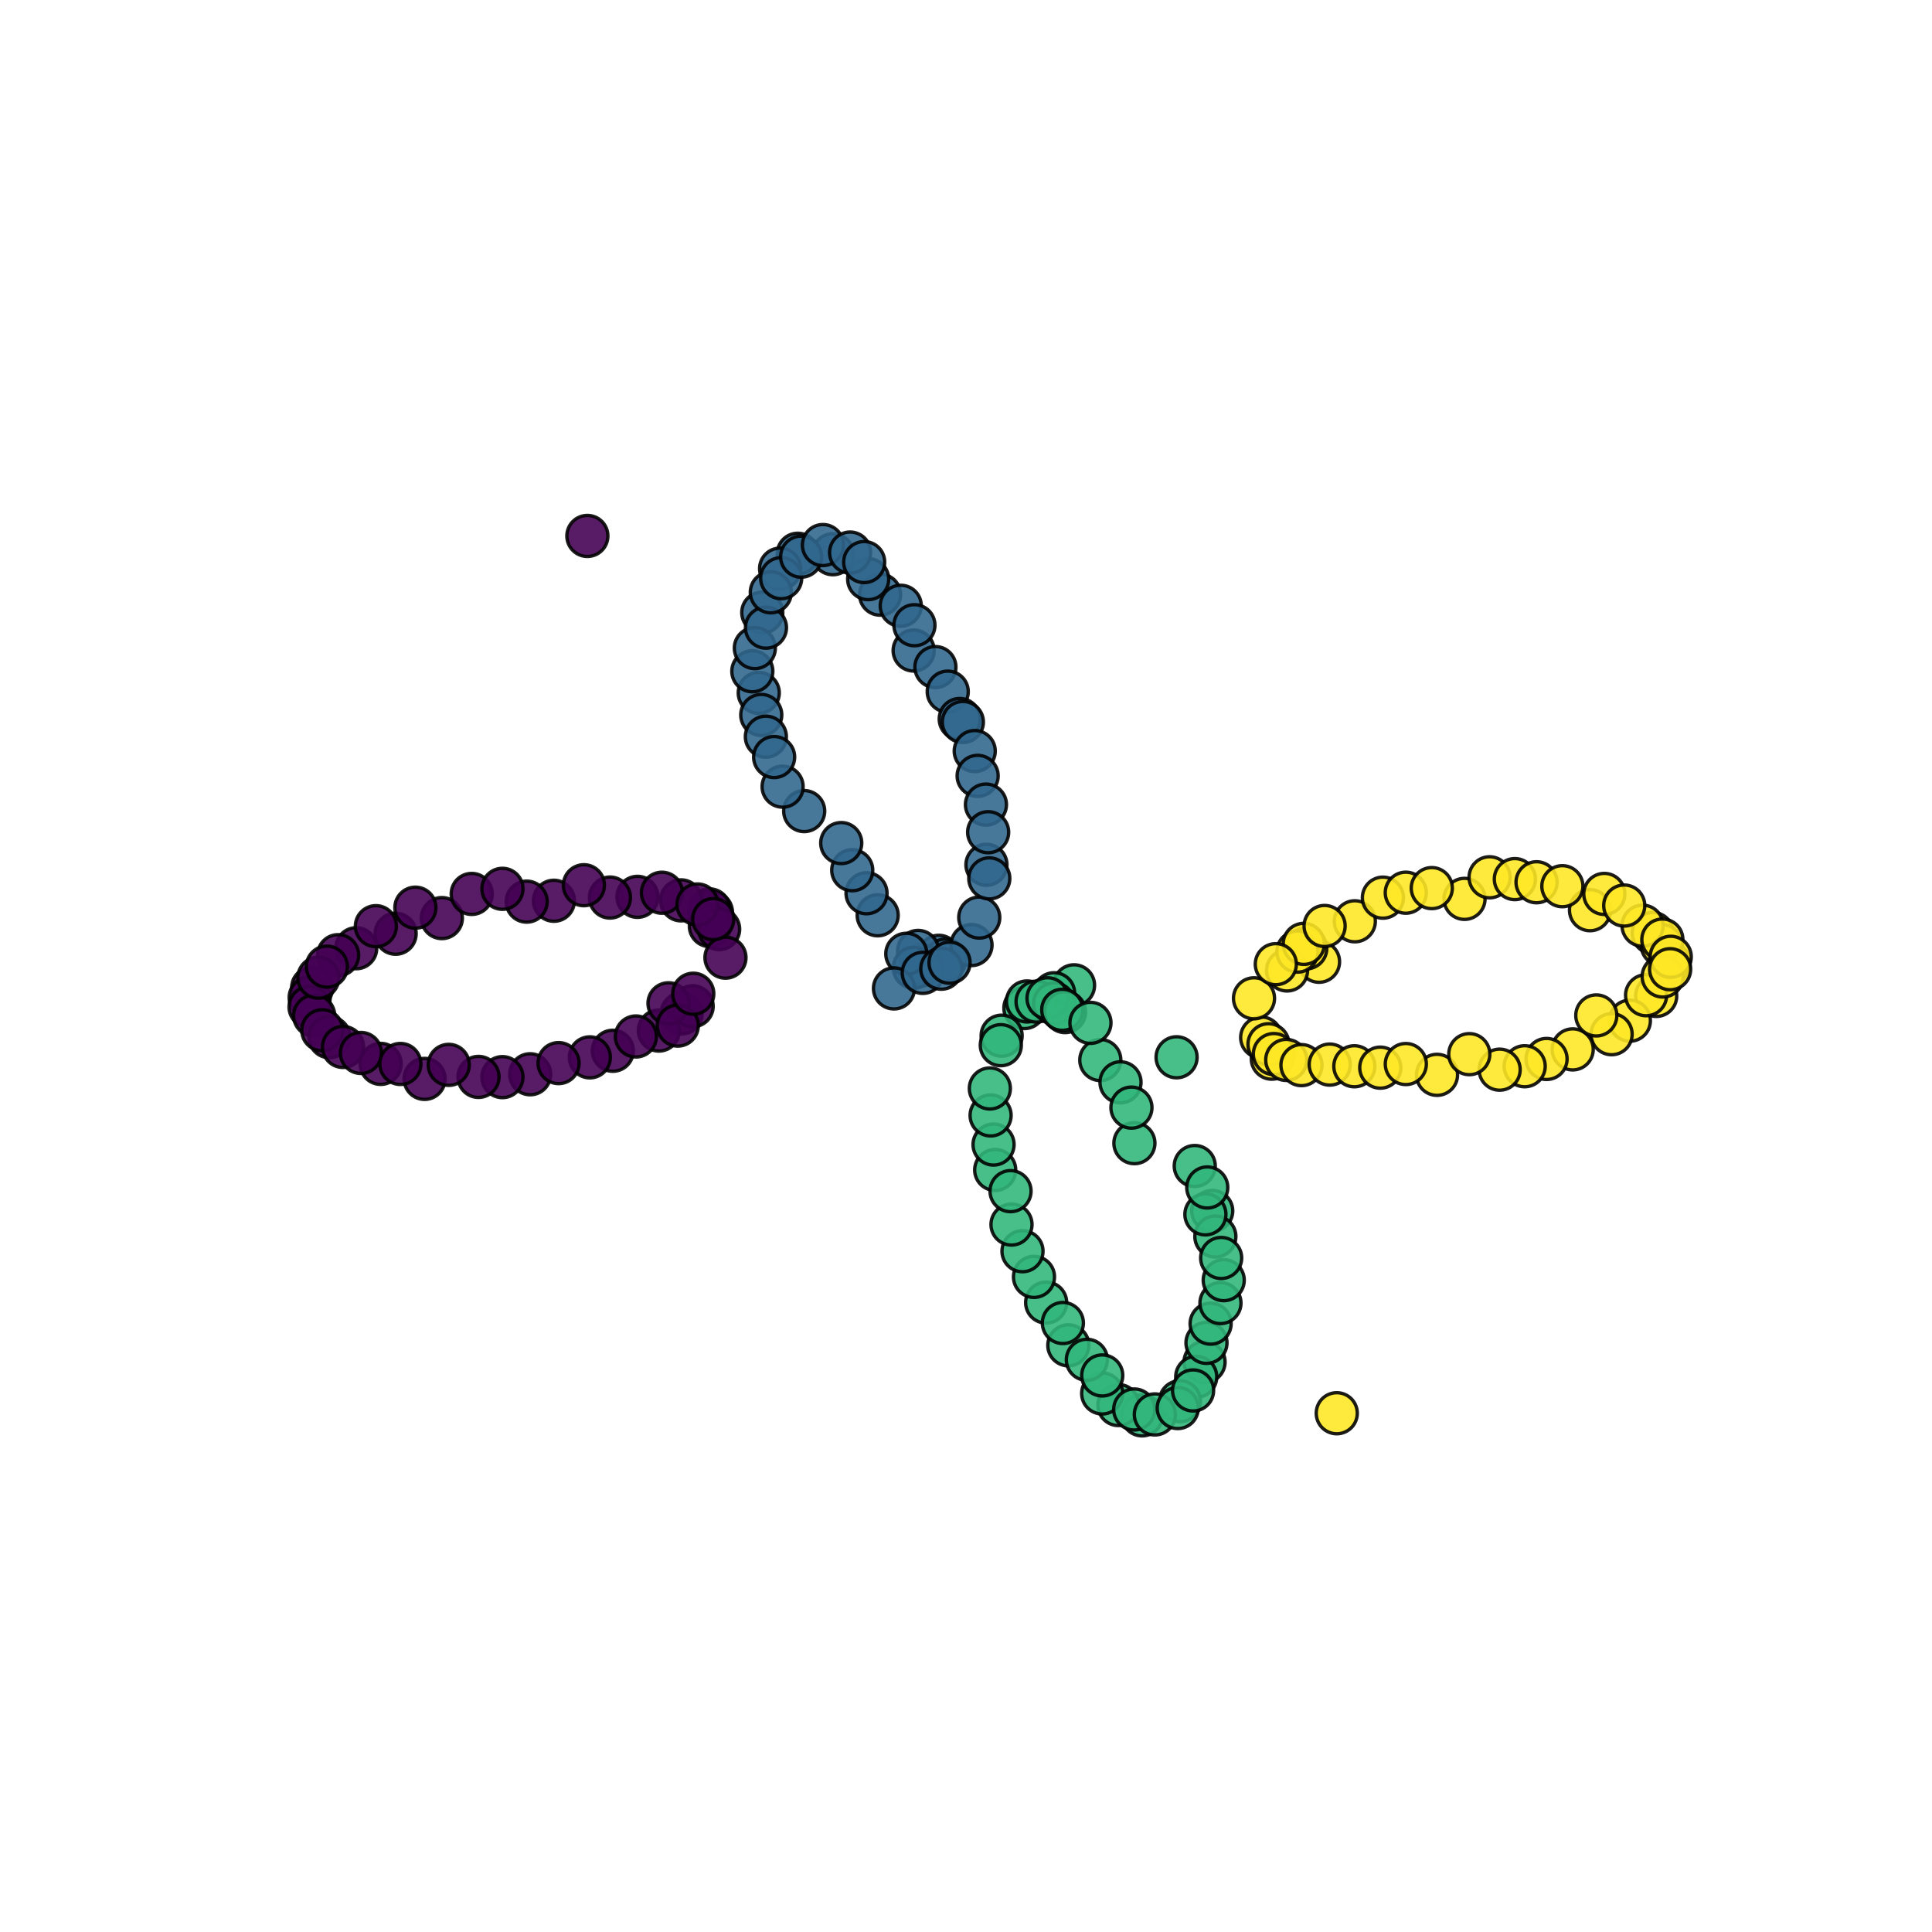 <?xml version="1.0" encoding="utf-8" standalone="no"?>
<!DOCTYPE svg PUBLIC "-//W3C//DTD SVG 1.1//EN"
  "http://www.w3.org/Graphics/SVG/1.1/DTD/svg11.dtd">
<svg xmlns:xlink="http://www.w3.org/1999/xlink" width="576pt" height="576pt" viewBox="0 0 576 576" xmlns="http://www.w3.org/2000/svg" version="1.1">
 <defs>
  <style type="text/css">*{stroke-linejoin: round; stroke-linecap: butt}</style>
 </defs>
 <g id="figure_1">
  <g id="patch_1">
   <path d="M 0 576 
L 576 576 
L 576 0 
L 0 0 
z
" style="fill: #ffffff"/>
  </g>
  <g id="axes_1">
   <g id="PathCollection_1">
    <defs>
     <path id="C0_0_37f91bf57b" d="M 0 6.124 
C 1.624 6.124 3.182 5.478 4.33 4.33 
C 5.478 3.182 6.124 1.624 6.124 -0 
C 6.124 -1.624 5.478 -3.182 4.33 -4.33 
C 3.182 -5.478 1.624 -6.124 0 -6.124 
C -1.624 -6.124 -3.182 -5.478 -4.33 -4.33 
C -5.478 -3.182 -6.124 -1.624 -6.124 0 
C -6.124 1.624 -5.478 3.182 -4.33 4.33 
C -3.182 5.478 -1.624 6.124 0 6.124 
z
"/>
    </defs>
    <g clip-path="url(#p9b73bc8997)">
     <use xlink:href="#C0_0_37f91bf57b" x="212.252" y="271.957" style="fill: #440154; fill-opacity: 0.89; stroke: #000000; stroke-opacity: 0.89"/>
    </g>
    <g clip-path="url(#p9b73bc8997)">
     <use xlink:href="#C0_0_37f91bf57b" x="211.538" y="271.121" style="fill: #440154; fill-opacity: 0.89; stroke: #000000; stroke-opacity: 0.89"/>
    </g>
    <g clip-path="url(#p9b73bc8997)">
     <use xlink:href="#C0_0_37f91bf57b" x="203.059" y="268.433" style="fill: #440154; fill-opacity: 0.89; stroke: #000000; stroke-opacity: 0.89"/>
    </g>
    <g clip-path="url(#p9b73bc8997)">
     <use xlink:href="#C0_0_37f91bf57b" x="203.229" y="302.143" style="fill: #440154; fill-opacity: 0.89; stroke: #000000; stroke-opacity: 0.89"/>
    </g>
    <g clip-path="url(#p9b73bc8997)">
     <use xlink:href="#C0_0_37f91bf57b" x="206.506" y="299.999" style="fill: #440154; fill-opacity: 0.89; stroke: #000000; stroke-opacity: 0.89"/>
    </g>
    <g clip-path="url(#p9b73bc8997)">
     <use xlink:href="#C0_0_37f91bf57b" x="190.055" y="267.38" style="fill: #440154; fill-opacity: 0.89; stroke: #000000; stroke-opacity: 0.89"/>
    </g>
    <g clip-path="url(#p9b73bc8997)">
     <use xlink:href="#C0_0_37f91bf57b" x="196.43" y="307.246" style="fill: #440154; fill-opacity: 0.89; stroke: #000000; stroke-opacity: 0.89"/>
    </g>
    <g clip-path="url(#p9b73bc8997)">
     <use xlink:href="#C0_0_37f91bf57b" x="181.851" y="267.592" style="fill: #440154; fill-opacity: 0.89; stroke: #000000; stroke-opacity: 0.89"/>
    </g>
    <g clip-path="url(#p9b73bc8997)">
     <use xlink:href="#C0_0_37f91bf57b" x="182.698" y="313.271" style="fill: #440154; fill-opacity: 0.89; stroke: #000000; stroke-opacity: 0.89"/>
    </g>
    <g clip-path="url(#p9b73bc8997)">
     <use xlink:href="#C0_0_37f91bf57b" x="175.854" y="315.238" style="fill: #440154; fill-opacity: 0.89; stroke: #000000; stroke-opacity: 0.89"/>
    </g>
    <g clip-path="url(#p9b73bc8997)">
     <use xlink:href="#C0_0_37f91bf57b" x="165.143" y="268.548" style="fill: #440154; fill-opacity: 0.89; stroke: #000000; stroke-opacity: 0.89"/>
    </g>
    <g clip-path="url(#p9b73bc8997)">
     <use xlink:href="#C0_0_37f91bf57b" x="157.021" y="268.809" style="fill: #440154; fill-opacity: 0.89; stroke: #000000; stroke-opacity: 0.89"/>
    </g>
    <g clip-path="url(#p9b73bc8997)">
     <use xlink:href="#C0_0_37f91bf57b" x="158.062" y="320.279" style="fill: #440154; fill-opacity: 0.89; stroke: #000000; stroke-opacity: 0.89"/>
    </g>
    <g clip-path="url(#p9b73bc8997)">
     <use xlink:href="#C0_0_37f91bf57b" x="149.793" y="321.133" style="fill: #440154; fill-opacity: 0.89; stroke: #000000; stroke-opacity: 0.89"/>
    </g>
    <g clip-path="url(#p9b73bc8997)">
     <use xlink:href="#C0_0_37f91bf57b" x="142.656" y="321.067" style="fill: #440154; fill-opacity: 0.89; stroke: #000000; stroke-opacity: 0.89"/>
    </g>
    <g clip-path="url(#p9b73bc8997)">
     <use xlink:href="#C0_0_37f91bf57b" x="131.734" y="273.716" style="fill: #440154; fill-opacity: 0.89; stroke: #000000; stroke-opacity: 0.89"/>
    </g>
    <g clip-path="url(#p9b73bc8997)">
     <use xlink:href="#C0_0_37f91bf57b" x="126.585" y="321.659" style="fill: #440154; fill-opacity: 0.89; stroke: #000000; stroke-opacity: 0.89"/>
    </g>
    <g clip-path="url(#p9b73bc8997)">
     <use xlink:href="#C0_0_37f91bf57b" x="117.953" y="278.38" style="fill: #440154; fill-opacity: 0.89; stroke: #000000; stroke-opacity: 0.89"/>
    </g>
    <g clip-path="url(#p9b73bc8997)">
     <use xlink:href="#C0_0_37f91bf57b" x="113.498" y="317.184" style="fill: #440154; fill-opacity: 0.89; stroke: #000000; stroke-opacity: 0.89"/>
    </g>
    <g clip-path="url(#p9b73bc8997)">
     <use xlink:href="#C0_0_37f91bf57b" x="106.203" y="282.702" style="fill: #440154; fill-opacity: 0.89; stroke: #000000; stroke-opacity: 0.89"/>
    </g>
    <g clip-path="url(#p9b73bc8997)">
     <use xlink:href="#C0_0_37f91bf57b" x="100.81" y="284.769" style="fill: #440154; fill-opacity: 0.89; stroke: #000000; stroke-opacity: 0.89"/>
    </g>
    <g clip-path="url(#p9b73bc8997)">
     <use xlink:href="#C0_0_37f91bf57b" x="93.071" y="294.464" style="fill: #440154; fill-opacity: 0.89; stroke: #000000; stroke-opacity: 0.89"/>
    </g>
    <g clip-path="url(#p9b73bc8997)">
     <use xlink:href="#C0_0_37f91bf57b" x="92.33" y="297.38" style="fill: #440154; fill-opacity: 0.89; stroke: #000000; stroke-opacity: 0.89"/>
    </g>
    <g clip-path="url(#p9b73bc8997)">
     <use xlink:href="#C0_0_37f91bf57b" x="92.291" y="300.221" style="fill: #440154; fill-opacity: 0.89; stroke: #000000; stroke-opacity: 0.89"/>
    </g>
    <g clip-path="url(#p9b73bc8997)">
     <use xlink:href="#C0_0_37f91bf57b" x="93.666" y="302.8" style="fill: #440154; fill-opacity: 0.89; stroke: #000000; stroke-opacity: 0.89"/>
    </g>
    <g clip-path="url(#p9b73bc8997)">
     <use xlink:href="#C0_0_37f91bf57b" x="94.925" y="291.478" style="fill: #440154; fill-opacity: 0.89; stroke: #000000; stroke-opacity: 0.89"/>
    </g>
    <g clip-path="url(#p9b73bc8997)">
     <use xlink:href="#C0_0_37f91bf57b" x="97.453" y="288.19" style="fill: #440154; fill-opacity: 0.89; stroke: #000000; stroke-opacity: 0.89"/>
    </g>
    <g clip-path="url(#p9b73bc8997)">
     <use xlink:href="#C0_0_37f91bf57b" x="98.227" y="309.237" style="fill: #440154; fill-opacity: 0.89; stroke: #000000; stroke-opacity: 0.89"/>
    </g>
    <g clip-path="url(#p9b73bc8997)">
     <use xlink:href="#C0_0_37f91bf57b" x="96.085" y="307.168" style="fill: #440154; fill-opacity: 0.89; stroke: #000000; stroke-opacity: 0.89"/>
    </g>
    <g clip-path="url(#p9b73bc8997)">
     <use xlink:href="#C0_0_37f91bf57b" x="102.264" y="312.135" style="fill: #440154; fill-opacity: 0.89; stroke: #000000; stroke-opacity: 0.89"/>
    </g>
    <g clip-path="url(#p9b73bc8997)">
     <use xlink:href="#C0_0_37f91bf57b" x="107.601" y="313.924" style="fill: #440154; fill-opacity: 0.89; stroke: #000000; stroke-opacity: 0.89"/>
    </g>
    <g clip-path="url(#p9b73bc8997)">
     <use xlink:href="#C0_0_37f91bf57b" x="112.068" y="276.127" style="fill: #440154; fill-opacity: 0.89; stroke: #000000; stroke-opacity: 0.89"/>
    </g>
    <g clip-path="url(#p9b73bc8997)">
     <use xlink:href="#C0_0_37f91bf57b" x="119.374" y="317.203" style="fill: #440154; fill-opacity: 0.89; stroke: #000000; stroke-opacity: 0.89"/>
    </g>
    <g clip-path="url(#p9b73bc8997)">
     <use xlink:href="#C0_0_37f91bf57b" x="123.84" y="270.611" style="fill: #440154; fill-opacity: 0.89; stroke: #000000; stroke-opacity: 0.89"/>
    </g>
    <g clip-path="url(#p9b73bc8997)">
     <use xlink:href="#C0_0_37f91bf57b" x="133.789" y="317.474" style="fill: #440154; fill-opacity: 0.89; stroke: #000000; stroke-opacity: 0.89"/>
    </g>
    <g clip-path="url(#p9b73bc8997)">
     <use xlink:href="#C0_0_37f91bf57b" x="175.117" y="159.784" style="fill: #440154; fill-opacity: 0.89; stroke: #000000; stroke-opacity: 0.89"/>
    </g>
    <g clip-path="url(#p9b73bc8997)">
     <use xlink:href="#C0_0_37f91bf57b" x="140.637" y="266.51" style="fill: #440154; fill-opacity: 0.89; stroke: #000000; stroke-opacity: 0.89"/>
    </g>
    <g clip-path="url(#p9b73bc8997)">
     <use xlink:href="#C0_0_37f91bf57b" x="149.795" y="264.988" style="fill: #440154; fill-opacity: 0.89; stroke: #000000; stroke-opacity: 0.89"/>
    </g>
    <g clip-path="url(#p9b73bc8997)">
     <use xlink:href="#C0_0_37f91bf57b" x="166.532" y="316.951" style="fill: #440154; fill-opacity: 0.89; stroke: #000000; stroke-opacity: 0.89"/>
    </g>
    <g clip-path="url(#p9b73bc8997)">
     <use xlink:href="#C0_0_37f91bf57b" x="199.307" y="299.12" style="fill: #440154; fill-opacity: 0.89; stroke: #000000; stroke-opacity: 0.89"/>
    </g>
    <g clip-path="url(#p9b73bc8997)">
     <use xlink:href="#C0_0_37f91bf57b" x="174.079" y="263.919" style="fill: #440154; fill-opacity: 0.89; stroke: #000000; stroke-opacity: 0.89"/>
    </g>
    <g clip-path="url(#p9b73bc8997)">
     <use xlink:href="#C0_0_37f91bf57b" x="202.076" y="305.767" style="fill: #440154; fill-opacity: 0.89; stroke: #000000; stroke-opacity: 0.89"/>
    </g>
    <g clip-path="url(#p9b73bc8997)">
     <use xlink:href="#C0_0_37f91bf57b" x="189.589" y="309.009" style="fill: #440154; fill-opacity: 0.89; stroke: #000000; stroke-opacity: 0.89"/>
    </g>
    <g clip-path="url(#p9b73bc8997)">
     <use xlink:href="#C0_0_37f91bf57b" x="206.692" y="296.267" style="fill: #440154; fill-opacity: 0.89; stroke: #000000; stroke-opacity: 0.89"/>
    </g>
    <g clip-path="url(#p9b73bc8997)">
     <use xlink:href="#C0_0_37f91bf57b" x="211.639" y="276.115" style="fill: #440154; fill-opacity: 0.89; stroke: #000000; stroke-opacity: 0.89"/>
    </g>
    <g clip-path="url(#p9b73bc8997)">
     <use xlink:href="#C0_0_37f91bf57b" x="197.348" y="266.156" style="fill: #440154; fill-opacity: 0.89; stroke: #000000; stroke-opacity: 0.89"/>
    </g>
    <g clip-path="url(#p9b73bc8997)">
     <use xlink:href="#C0_0_37f91bf57b" x="214.404" y="277.01" style="fill: #440154; fill-opacity: 0.89; stroke: #000000; stroke-opacity: 0.89"/>
    </g>
    <g clip-path="url(#p9b73bc8997)">
     <use xlink:href="#C0_0_37f91bf57b" x="216.285" y="285.513" style="fill: #440154; fill-opacity: 0.89; stroke: #000000; stroke-opacity: 0.89"/>
    </g>
    <g clip-path="url(#p9b73bc8997)">
     <use xlink:href="#C0_0_37f91bf57b" x="207.944" y="269.657" style="fill: #440154; fill-opacity: 0.89; stroke: #000000; stroke-opacity: 0.89"/>
    </g>
    <g clip-path="url(#p9b73bc8997)">
     <use xlink:href="#C0_0_37f91bf57b" x="212.645" y="274.019" style="fill: #440154; fill-opacity: 0.89; stroke: #000000; stroke-opacity: 0.89"/>
    </g>
    <g clip-path="url(#p9b73bc8997)">
     <use xlink:href="#C0_0_37f91bf57b" x="279.876" y="284.959" style="fill: #31678e; fill-opacity: 0.89; stroke: #000000; stroke-opacity: 0.89"/>
    </g>
    <g clip-path="url(#p9b73bc8997)">
     <use xlink:href="#C0_0_37f91bf57b" x="281.866" y="286.09" style="fill: #31678e; fill-opacity: 0.89; stroke: #000000; stroke-opacity: 0.89"/>
    </g>
    <g clip-path="url(#p9b73bc8997)">
     <use xlink:href="#C0_0_37f91bf57b" x="289.641" y="281.758" style="fill: #31678e; fill-opacity: 0.89; stroke: #000000; stroke-opacity: 0.89"/>
    </g>
    <g clip-path="url(#p9b73bc8997)">
     <use xlink:href="#C0_0_37f91bf57b" x="294.095" y="257.819" style="fill: #31678e; fill-opacity: 0.89; stroke: #000000; stroke-opacity: 0.89"/>
    </g>
    <g clip-path="url(#p9b73bc8997)">
     <use xlink:href="#C0_0_37f91bf57b" x="274.913" y="287.787" style="fill: #31678e; fill-opacity: 0.89; stroke: #000000; stroke-opacity: 0.89"/>
    </g>
    <g clip-path="url(#p9b73bc8997)">
     <use xlink:href="#C0_0_37f91bf57b" x="273.719" y="283.505" style="fill: #31678e; fill-opacity: 0.89; stroke: #000000; stroke-opacity: 0.89"/>
    </g>
    <g clip-path="url(#p9b73bc8997)">
     <use xlink:href="#C0_0_37f91bf57b" x="272.447" y="288.539" style="fill: #31678e; fill-opacity: 0.89; stroke: #000000; stroke-opacity: 0.89"/>
    </g>
    <g clip-path="url(#p9b73bc8997)">
     <use xlink:href="#C0_0_37f91bf57b" x="270.203" y="284.364" style="fill: #31678e; fill-opacity: 0.89; stroke: #000000; stroke-opacity: 0.89"/>
    </g>
    <g clip-path="url(#p9b73bc8997)">
     <use xlink:href="#C0_0_37f91bf57b" x="266.526" y="294.686" style="fill: #31678e; fill-opacity: 0.89; stroke: #000000; stroke-opacity: 0.89"/>
    </g>
    <g clip-path="url(#p9b73bc8997)">
     <use xlink:href="#C0_0_37f91bf57b" x="261.67" y="272.882" style="fill: #31678e; fill-opacity: 0.89; stroke: #000000; stroke-opacity: 0.89"/>
    </g>
    <g clip-path="url(#p9b73bc8997)">
     <use xlink:href="#C0_0_37f91bf57b" x="258.345" y="266.309" style="fill: #31678e; fill-opacity: 0.89; stroke: #000000; stroke-opacity: 0.89"/>
    </g>
    <g clip-path="url(#p9b73bc8997)">
     <use xlink:href="#C0_0_37f91bf57b" x="254.085" y="259.442" style="fill: #31678e; fill-opacity: 0.89; stroke: #000000; stroke-opacity: 0.89"/>
    </g>
    <g clip-path="url(#p9b73bc8997)">
     <use xlink:href="#C0_0_37f91bf57b" x="250.805" y="251.351" style="fill: #31678e; fill-opacity: 0.89; stroke: #000000; stroke-opacity: 0.89"/>
    </g>
    <g clip-path="url(#p9b73bc8997)">
     <use xlink:href="#C0_0_37f91bf57b" x="272.393" y="193.949" style="fill: #31678e; fill-opacity: 0.89; stroke: #000000; stroke-opacity: 0.89"/>
    </g>
    <g clip-path="url(#p9b73bc8997)">
     <use xlink:href="#C0_0_37f91bf57b" x="262.39" y="177.289" style="fill: #31678e; fill-opacity: 0.89; stroke: #000000; stroke-opacity: 0.89"/>
    </g>
    <g clip-path="url(#p9b73bc8997)">
     <use xlink:href="#C0_0_37f91bf57b" x="258.833" y="172.664" style="fill: #31678e; fill-opacity: 0.89; stroke: #000000; stroke-opacity: 0.89"/>
    </g>
    <g clip-path="url(#p9b73bc8997)">
     <use xlink:href="#C0_0_37f91bf57b" x="248.313" y="165.232" style="fill: #31678e; fill-opacity: 0.89; stroke: #000000; stroke-opacity: 0.89"/>
    </g>
    <g clip-path="url(#p9b73bc8997)">
     <use xlink:href="#C0_0_37f91bf57b" x="239.76" y="241.814" style="fill: #31678e; fill-opacity: 0.89; stroke: #000000; stroke-opacity: 0.89"/>
    </g>
    <g clip-path="url(#p9b73bc8997)">
     <use xlink:href="#C0_0_37f91bf57b" x="237.85" y="165.09" style="fill: #31678e; fill-opacity: 0.89; stroke: #000000; stroke-opacity: 0.89"/>
    </g>
    <g clip-path="url(#p9b73bc8997)">
     <use xlink:href="#C0_0_37f91bf57b" x="232.578" y="169.532" style="fill: #31678e; fill-opacity: 0.89; stroke: #000000; stroke-opacity: 0.89"/>
    </g>
    <g clip-path="url(#p9b73bc8997)">
     <use xlink:href="#C0_0_37f91bf57b" x="233.324" y="234.53" style="fill: #31678e; fill-opacity: 0.89; stroke: #000000; stroke-opacity: 0.89"/>
    </g>
    <g clip-path="url(#p9b73bc8997)">
     <use xlink:href="#C0_0_37f91bf57b" x="227.265" y="182.619" style="fill: #31678e; fill-opacity: 0.89; stroke: #000000; stroke-opacity: 0.89"/>
    </g>
    <g clip-path="url(#p9b73bc8997)">
     <use xlink:href="#C0_0_37f91bf57b" x="226.217" y="206.571" style="fill: #31678e; fill-opacity: 0.89; stroke: #000000; stroke-opacity: 0.89"/>
    </g>
    <g clip-path="url(#p9b73bc8997)">
     <use xlink:href="#C0_0_37f91bf57b" x="226.96" y="213.158" style="fill: #31678e; fill-opacity: 0.89; stroke: #000000; stroke-opacity: 0.89"/>
    </g>
    <g clip-path="url(#p9b73bc8997)">
     <use xlink:href="#C0_0_37f91bf57b" x="224.298" y="200.125" style="fill: #31678e; fill-opacity: 0.89; stroke: #000000; stroke-opacity: 0.89"/>
    </g>
    <g clip-path="url(#p9b73bc8997)">
     <use xlink:href="#C0_0_37f91bf57b" x="228.332" y="219.637" style="fill: #31678e; fill-opacity: 0.89; stroke: #000000; stroke-opacity: 0.89"/>
    </g>
    <g clip-path="url(#p9b73bc8997)">
     <use xlink:href="#C0_0_37f91bf57b" x="225.045" y="193.22" style="fill: #31678e; fill-opacity: 0.89; stroke: #000000; stroke-opacity: 0.89"/>
    </g>
    <g clip-path="url(#p9b73bc8997)">
     <use xlink:href="#C0_0_37f91bf57b" x="230.801" y="225.705" style="fill: #31678e; fill-opacity: 0.89; stroke: #000000; stroke-opacity: 0.89"/>
    </g>
    <g clip-path="url(#p9b73bc8997)">
     <use xlink:href="#C0_0_37f91bf57b" x="228.365" y="187.122" style="fill: #31678e; fill-opacity: 0.89; stroke: #000000; stroke-opacity: 0.89"/>
    </g>
    <g clip-path="url(#p9b73bc8997)">
     <use xlink:href="#C0_0_37f91bf57b" x="229.81" y="176.588" style="fill: #31678e; fill-opacity: 0.89; stroke: #000000; stroke-opacity: 0.89"/>
    </g>
    <g clip-path="url(#p9b73bc8997)">
     <use xlink:href="#C0_0_37f91bf57b" x="232.9" y="172.374" style="fill: #31678e; fill-opacity: 0.89; stroke: #000000; stroke-opacity: 0.89"/>
    </g>
    <g clip-path="url(#p9b73bc8997)">
     <use xlink:href="#C0_0_37f91bf57b" x="238.859" y="165.962" style="fill: #31678e; fill-opacity: 0.89; stroke: #000000; stroke-opacity: 0.89"/>
    </g>
    <g clip-path="url(#p9b73bc8997)">
     <use xlink:href="#C0_0_37f91bf57b" x="245.345" y="162.499" style="fill: #31678e; fill-opacity: 0.89; stroke: #000000; stroke-opacity: 0.89"/>
    </g>
    <g clip-path="url(#p9b73bc8997)">
     <use xlink:href="#C0_0_37f91bf57b" x="253.451" y="164.738" style="fill: #31678e; fill-opacity: 0.89; stroke: #000000; stroke-opacity: 0.89"/>
    </g>
    <g clip-path="url(#p9b73bc8997)">
     <use xlink:href="#C0_0_37f91bf57b" x="257.643" y="167.575" style="fill: #31678e; fill-opacity: 0.89; stroke: #000000; stroke-opacity: 0.89"/>
    </g>
    <g clip-path="url(#p9b73bc8997)">
     <use xlink:href="#C0_0_37f91bf57b" x="268.551" y="180.603" style="fill: #31678e; fill-opacity: 0.89; stroke: #000000; stroke-opacity: 0.89"/>
    </g>
    <g clip-path="url(#p9b73bc8997)">
     <use xlink:href="#C0_0_37f91bf57b" x="272.625" y="186.403" style="fill: #31678e; fill-opacity: 0.89; stroke: #000000; stroke-opacity: 0.89"/>
    </g>
    <g clip-path="url(#p9b73bc8997)">
     <use xlink:href="#C0_0_37f91bf57b" x="278.882" y="198.884" style="fill: #31678e; fill-opacity: 0.89; stroke: #000000; stroke-opacity: 0.89"/>
    </g>
    <g clip-path="url(#p9b73bc8997)">
     <use xlink:href="#C0_0_37f91bf57b" x="282.556" y="206.205" style="fill: #31678e; fill-opacity: 0.89; stroke: #000000; stroke-opacity: 0.89"/>
    </g>
    <g clip-path="url(#p9b73bc8997)">
     <use xlink:href="#C0_0_37f91bf57b" x="286.134" y="214.36" style="fill: #31678e; fill-opacity: 0.89; stroke: #000000; stroke-opacity: 0.89"/>
    </g>
    <g clip-path="url(#p9b73bc8997)">
     <use xlink:href="#C0_0_37f91bf57b" x="287.068" y="215.259" style="fill: #31678e; fill-opacity: 0.89; stroke: #000000; stroke-opacity: 0.89"/>
    </g>
    <g clip-path="url(#p9b73bc8997)">
     <use xlink:href="#C0_0_37f91bf57b" x="290.606" y="223.922" style="fill: #31678e; fill-opacity: 0.89; stroke: #000000; stroke-opacity: 0.89"/>
    </g>
    <g clip-path="url(#p9b73bc8997)">
     <use xlink:href="#C0_0_37f91bf57b" x="291.473" y="231.316" style="fill: #31678e; fill-opacity: 0.89; stroke: #000000; stroke-opacity: 0.89"/>
    </g>
    <g clip-path="url(#p9b73bc8997)">
     <use xlink:href="#C0_0_37f91bf57b" x="293.944" y="239.879" style="fill: #31678e; fill-opacity: 0.89; stroke: #000000; stroke-opacity: 0.89"/>
    </g>
    <g clip-path="url(#p9b73bc8997)">
     <use xlink:href="#C0_0_37f91bf57b" x="275.117" y="290.05" style="fill: #31678e; fill-opacity: 0.89; stroke: #000000; stroke-opacity: 0.89"/>
    </g>
    <g clip-path="url(#p9b73bc8997)">
     <use xlink:href="#C0_0_37f91bf57b" x="294.605" y="248.116" style="fill: #31678e; fill-opacity: 0.89; stroke: #000000; stroke-opacity: 0.89"/>
    </g>
    <g clip-path="url(#p9b73bc8997)">
     <use xlink:href="#C0_0_37f91bf57b" x="291.953" y="273.556" style="fill: #31678e; fill-opacity: 0.89; stroke: #000000; stroke-opacity: 0.89"/>
    </g>
    <g clip-path="url(#p9b73bc8997)">
     <use xlink:href="#C0_0_37f91bf57b" x="294.946" y="261.88" style="fill: #31678e; fill-opacity: 0.89; stroke: #000000; stroke-opacity: 0.89"/>
    </g>
    <g clip-path="url(#p9b73bc8997)">
     <use xlink:href="#C0_0_37f91bf57b" x="280.64" y="288.809" style="fill: #31678e; fill-opacity: 0.89; stroke: #000000; stroke-opacity: 0.89"/>
    </g>
    <g clip-path="url(#p9b73bc8997)">
     <use xlink:href="#C0_0_37f91bf57b" x="283.094" y="287.015" style="fill: #31678e; fill-opacity: 0.89; stroke: #000000; stroke-opacity: 0.89"/>
    </g>
    <g clip-path="url(#p9b73bc8997)">
     <use xlink:href="#C0_0_37f91bf57b" x="350.781" y="315.212" style="fill: #32b67a; fill-opacity: 0.89; stroke: #000000; stroke-opacity: 0.89"/>
    </g>
    <g clip-path="url(#p9b73bc8997)">
     <use xlink:href="#C0_0_37f91bf57b" x="361.408" y="361.019" style="fill: #32b67a; fill-opacity: 0.89; stroke: #000000; stroke-opacity: 0.89"/>
    </g>
    <g clip-path="url(#p9b73bc8997)">
     <use xlink:href="#C0_0_37f91bf57b" x="362.345" y="368.654" style="fill: #32b67a; fill-opacity: 0.89; stroke: #000000; stroke-opacity: 0.89"/>
    </g>
    <g clip-path="url(#p9b73bc8997)">
     <use xlink:href="#C0_0_37f91bf57b" x="359.373" y="362.048" style="fill: #32b67a; fill-opacity: 0.89; stroke: #000000; stroke-opacity: 0.89"/>
    </g>
    <g clip-path="url(#p9b73bc8997)">
     <use xlink:href="#C0_0_37f91bf57b" x="356.201" y="347.627" style="fill: #32b67a; fill-opacity: 0.89; stroke: #000000; stroke-opacity: 0.89"/>
    </g>
    <g clip-path="url(#p9b73bc8997)">
     <use xlink:href="#C0_0_37f91bf57b" x="359.121" y="406.072" style="fill: #32b67a; fill-opacity: 0.89; stroke: #000000; stroke-opacity: 0.89"/>
    </g>
    <g clip-path="url(#p9b73bc8997)">
     <use xlink:href="#C0_0_37f91bf57b" x="356.638" y="410.486" style="fill: #32b67a; fill-opacity: 0.89; stroke: #000000; stroke-opacity: 0.89"/>
    </g>
    <g clip-path="url(#p9b73bc8997)">
     <use xlink:href="#C0_0_37f91bf57b" x="351.787" y="417.76" style="fill: #32b67a; fill-opacity: 0.89; stroke: #000000; stroke-opacity: 0.89"/>
    </g>
    <g clip-path="url(#p9b73bc8997)">
     <use xlink:href="#C0_0_37f91bf57b" x="340.508" y="421.976" style="fill: #32b67a; fill-opacity: 0.89; stroke: #000000; stroke-opacity: 0.89"/>
    </g>
    <g clip-path="url(#p9b73bc8997)">
     <use xlink:href="#C0_0_37f91bf57b" x="333.438" y="418.897" style="fill: #32b67a; fill-opacity: 0.89; stroke: #000000; stroke-opacity: 0.89"/>
    </g>
    <g clip-path="url(#p9b73bc8997)">
     <use xlink:href="#C0_0_37f91bf57b" x="328.601" y="415.442" style="fill: #32b67a; fill-opacity: 0.89; stroke: #000000; stroke-opacity: 0.89"/>
    </g>
    <g clip-path="url(#p9b73bc8997)">
     <use xlink:href="#C0_0_37f91bf57b" x="318.511" y="401.092" style="fill: #32b67a; fill-opacity: 0.89; stroke: #000000; stroke-opacity: 0.89"/>
    </g>
    <g clip-path="url(#p9b73bc8997)">
     <use xlink:href="#C0_0_37f91bf57b" x="338.209" y="340.825" style="fill: #32b67a; fill-opacity: 0.89; stroke: #000000; stroke-opacity: 0.89"/>
    </g>
    <g clip-path="url(#p9b73bc8997)">
     <use xlink:href="#C0_0_37f91bf57b" x="311.896" y="388.345" style="fill: #32b67a; fill-opacity: 0.89; stroke: #000000; stroke-opacity: 0.89"/>
    </g>
    <g clip-path="url(#p9b73bc8997)">
     <use xlink:href="#C0_0_37f91bf57b" x="308.269" y="380.685" style="fill: #32b67a; fill-opacity: 0.89; stroke: #000000; stroke-opacity: 0.89"/>
    </g>
    <g clip-path="url(#p9b73bc8997)">
     <use xlink:href="#C0_0_37f91bf57b" x="304.843" y="373.029" style="fill: #32b67a; fill-opacity: 0.89; stroke: #000000; stroke-opacity: 0.89"/>
    </g>
    <g clip-path="url(#p9b73bc8997)">
     <use xlink:href="#C0_0_37f91bf57b" x="301.567" y="365.077" style="fill: #32b67a; fill-opacity: 0.89; stroke: #000000; stroke-opacity: 0.89"/>
    </g>
    <g clip-path="url(#p9b73bc8997)">
     <use xlink:href="#C0_0_37f91bf57b" x="320.212" y="293.759" style="fill: #32b67a; fill-opacity: 0.89; stroke: #000000; stroke-opacity: 0.89"/>
    </g>
    <g clip-path="url(#p9b73bc8997)">
     <use xlink:href="#C0_0_37f91bf57b" x="296.705" y="348.806" style="fill: #32b67a; fill-opacity: 0.89; stroke: #000000; stroke-opacity: 0.89"/>
    </g>
    <g clip-path="url(#p9b73bc8997)">
     <use xlink:href="#C0_0_37f91bf57b" x="296.214" y="341.228" style="fill: #32b67a; fill-opacity: 0.89; stroke: #000000; stroke-opacity: 0.89"/>
    </g>
    <g clip-path="url(#p9b73bc8997)">
     <use xlink:href="#C0_0_37f91bf57b" x="314.271" y="296.124" style="fill: #32b67a; fill-opacity: 0.89; stroke: #000000; stroke-opacity: 0.89"/>
    </g>
    <g clip-path="url(#p9b73bc8997)">
     <use xlink:href="#C0_0_37f91bf57b" x="295.335" y="332.55" style="fill: #32b67a; fill-opacity: 0.89; stroke: #000000; stroke-opacity: 0.89"/>
    </g>
    <g clip-path="url(#p9b73bc8997)">
     <use xlink:href="#C0_0_37f91bf57b" x="305.414" y="300.543" style="fill: #32b67a; fill-opacity: 0.89; stroke: #000000; stroke-opacity: 0.89"/>
    </g>
    <g clip-path="url(#p9b73bc8997)">
     <use xlink:href="#C0_0_37f91bf57b" x="298.624" y="308.778" style="fill: #32b67a; fill-opacity: 0.89; stroke: #000000; stroke-opacity: 0.89"/>
    </g>
    <g clip-path="url(#p9b73bc8997)">
     <use xlink:href="#C0_0_37f91bf57b" x="295.109" y="324.511" style="fill: #32b67a; fill-opacity: 0.89; stroke: #000000; stroke-opacity: 0.89"/>
    </g>
    <g clip-path="url(#p9b73bc8997)">
     <use xlink:href="#C0_0_37f91bf57b" x="306.192" y="298.569" style="fill: #32b67a; fill-opacity: 0.89; stroke: #000000; stroke-opacity: 0.89"/>
    </g>
    <g clip-path="url(#p9b73bc8997)">
     <use xlink:href="#C0_0_37f91bf57b" x="298.379" y="311.611" style="fill: #32b67a; fill-opacity: 0.89; stroke: #000000; stroke-opacity: 0.89"/>
    </g>
    <g clip-path="url(#p9b73bc8997)">
     <use xlink:href="#C0_0_37f91bf57b" x="309.046" y="298.614" style="fill: #32b67a; fill-opacity: 0.89; stroke: #000000; stroke-opacity: 0.89"/>
    </g>
    <g clip-path="url(#p9b73bc8997)">
     <use xlink:href="#C0_0_37f91bf57b" x="314.276" y="299.185" style="fill: #32b67a; fill-opacity: 0.89; stroke: #000000; stroke-opacity: 0.89"/>
    </g>
    <g clip-path="url(#p9b73bc8997)">
     <use xlink:href="#C0_0_37f91bf57b" x="312.307" y="297.625" style="fill: #32b67a; fill-opacity: 0.89; stroke: #000000; stroke-opacity: 0.89"/>
    </g>
    <g clip-path="url(#p9b73bc8997)">
     <use xlink:href="#C0_0_37f91bf57b" x="317.541" y="301.741" style="fill: #32b67a; fill-opacity: 0.89; stroke: #000000; stroke-opacity: 0.89"/>
    </g>
    <g clip-path="url(#p9b73bc8997)">
     <use xlink:href="#C0_0_37f91bf57b" x="316.698" y="301.058" style="fill: #32b67a; fill-opacity: 0.89; stroke: #000000; stroke-opacity: 0.89"/>
    </g>
    <g clip-path="url(#p9b73bc8997)">
     <use xlink:href="#C0_0_37f91bf57b" x="301.279" y="355.125" style="fill: #32b67a; fill-opacity: 0.89; stroke: #000000; stroke-opacity: 0.89"/>
    </g>
    <g clip-path="url(#p9b73bc8997)">
     <use xlink:href="#C0_0_37f91bf57b" x="328.042" y="316.038" style="fill: #32b67a; fill-opacity: 0.89; stroke: #000000; stroke-opacity: 0.89"/>
    </g>
    <g clip-path="url(#p9b73bc8997)">
     <use xlink:href="#C0_0_37f91bf57b" x="325.105" y="304.951" style="fill: #32b67a; fill-opacity: 0.89; stroke: #000000; stroke-opacity: 0.89"/>
    </g>
    <g clip-path="url(#p9b73bc8997)">
     <use xlink:href="#C0_0_37f91bf57b" x="334.066" y="322.685" style="fill: #32b67a; fill-opacity: 0.89; stroke: #000000; stroke-opacity: 0.89"/>
    </g>
    <g clip-path="url(#p9b73bc8997)">
     <use xlink:href="#C0_0_37f91bf57b" x="337.325" y="330.221" style="fill: #32b67a; fill-opacity: 0.89; stroke: #000000; stroke-opacity: 0.89"/>
    </g>
    <g clip-path="url(#p9b73bc8997)">
     <use xlink:href="#C0_0_37f91bf57b" x="316.883" y="394.436" style="fill: #32b67a; fill-opacity: 0.89; stroke: #000000; stroke-opacity: 0.89"/>
    </g>
    <g clip-path="url(#p9b73bc8997)">
     <use xlink:href="#C0_0_37f91bf57b" x="324.04" y="405.407" style="fill: #32b67a; fill-opacity: 0.89; stroke: #000000; stroke-opacity: 0.89"/>
    </g>
    <g clip-path="url(#p9b73bc8997)">
     <use xlink:href="#C0_0_37f91bf57b" x="328.622" y="410.074" style="fill: #32b67a; fill-opacity: 0.89; stroke: #000000; stroke-opacity: 0.89"/>
    </g>
    <g clip-path="url(#p9b73bc8997)">
     <use xlink:href="#C0_0_37f91bf57b" x="338.152" y="420.215" style="fill: #32b67a; fill-opacity: 0.89; stroke: #000000; stroke-opacity: 0.89"/>
    </g>
    <g clip-path="url(#p9b73bc8997)">
     <use xlink:href="#C0_0_37f91bf57b" x="344.308" y="421.694" style="fill: #32b67a; fill-opacity: 0.89; stroke: #000000; stroke-opacity: 0.89"/>
    </g>
    <g clip-path="url(#p9b73bc8997)">
     <use xlink:href="#C0_0_37f91bf57b" x="351.13" y="419.793" style="fill: #32b67a; fill-opacity: 0.89; stroke: #000000; stroke-opacity: 0.89"/>
    </g>
    <g clip-path="url(#p9b73bc8997)">
     <use xlink:href="#C0_0_37f91bf57b" x="355.705" y="414.546" style="fill: #32b67a; fill-opacity: 0.89; stroke: #000000; stroke-opacity: 0.89"/>
    </g>
    <g clip-path="url(#p9b73bc8997)">
     <use xlink:href="#C0_0_37f91bf57b" x="359.694" y="400.354" style="fill: #32b67a; fill-opacity: 0.89; stroke: #000000; stroke-opacity: 0.89"/>
    </g>
    <g clip-path="url(#p9b73bc8997)">
     <use xlink:href="#C0_0_37f91bf57b" x="360.931" y="394.625" style="fill: #32b67a; fill-opacity: 0.89; stroke: #000000; stroke-opacity: 0.89"/>
    </g>
    <g clip-path="url(#p9b73bc8997)">
     <use xlink:href="#C0_0_37f91bf57b" x="363.864" y="388.491" style="fill: #32b67a; fill-opacity: 0.89; stroke: #000000; stroke-opacity: 0.89"/>
    </g>
    <g clip-path="url(#p9b73bc8997)">
     <use xlink:href="#C0_0_37f91bf57b" x="359.926" y="354.028" style="fill: #32b67a; fill-opacity: 0.89; stroke: #000000; stroke-opacity: 0.89"/>
    </g>
    <g clip-path="url(#p9b73bc8997)">
     <use xlink:href="#C0_0_37f91bf57b" x="364.838" y="381.663" style="fill: #32b67a; fill-opacity: 0.89; stroke: #000000; stroke-opacity: 0.89"/>
    </g>
    <g clip-path="url(#p9b73bc8997)">
     <use xlink:href="#C0_0_37f91bf57b" x="364.076" y="375.05" style="fill: #32b67a; fill-opacity: 0.89; stroke: #000000; stroke-opacity: 0.89"/>
    </g>
    <g clip-path="url(#p9b73bc8997)">
     <use xlink:href="#C0_0_37f91bf57b" x="492.75" y="278.166" style="fill: #fde725; fill-opacity: 0.89; stroke: #000000; stroke-opacity: 0.89"/>
    </g>
    <g clip-path="url(#p9b73bc8997)">
     <use xlink:href="#C0_0_37f91bf57b" x="495.411" y="281.749" style="fill: #fde725; fill-opacity: 0.89; stroke: #000000; stroke-opacity: 0.89"/>
    </g>
    <g clip-path="url(#p9b73bc8997)">
     <use xlink:href="#C0_0_37f91bf57b" x="497.765" y="287.137" style="fill: #fde725; fill-opacity: 0.89; stroke: #000000; stroke-opacity: 0.89"/>
    </g>
    <g clip-path="url(#p9b73bc8997)">
     <use xlink:href="#C0_0_37f91bf57b" x="493.773" y="296.923" style="fill: #fde725; fill-opacity: 0.89; stroke: #000000; stroke-opacity: 0.89"/>
    </g>
    <g clip-path="url(#p9b73bc8997)">
     <use xlink:href="#C0_0_37f91bf57b" x="489.718" y="275.979" style="fill: #fde725; fill-opacity: 0.89; stroke: #000000; stroke-opacity: 0.89"/>
    </g>
    <g clip-path="url(#p9b73bc8997)">
     <use xlink:href="#C0_0_37f91bf57b" x="485.923" y="304.305" style="fill: #fde725; fill-opacity: 0.89; stroke: #000000; stroke-opacity: 0.89"/>
    </g>
    <g clip-path="url(#p9b73bc8997)">
     <use xlink:href="#C0_0_37f91bf57b" x="480.48" y="308.332" style="fill: #fde725; fill-opacity: 0.89; stroke: #000000; stroke-opacity: 0.89"/>
    </g>
    <g clip-path="url(#p9b73bc8997)">
     <use xlink:href="#C0_0_37f91bf57b" x="474.043" y="271.365" style="fill: #fde725; fill-opacity: 0.89; stroke: #000000; stroke-opacity: 0.89"/>
    </g>
    <g clip-path="url(#p9b73bc8997)">
     <use xlink:href="#C0_0_37f91bf57b" x="468.878" y="312.864" style="fill: #fde725; fill-opacity: 0.89; stroke: #000000; stroke-opacity: 0.89"/>
    </g>
    <g clip-path="url(#p9b73bc8997)">
     <use xlink:href="#C0_0_37f91bf57b" x="461.085" y="315.719" style="fill: #fde725; fill-opacity: 0.89; stroke: #000000; stroke-opacity: 0.89"/>
    </g>
    <g clip-path="url(#p9b73bc8997)">
     <use xlink:href="#C0_0_37f91bf57b" x="454.562" y="317.887" style="fill: #fde725; fill-opacity: 0.89; stroke: #000000; stroke-opacity: 0.89"/>
    </g>
    <g clip-path="url(#p9b73bc8997)">
     <use xlink:href="#C0_0_37f91bf57b" x="447.099" y="318.908" style="fill: #fde725; fill-opacity: 0.89; stroke: #000000; stroke-opacity: 0.89"/>
    </g>
    <g clip-path="url(#p9b73bc8997)">
     <use xlink:href="#C0_0_37f91bf57b" x="436.626" y="267.987" style="fill: #fde725; fill-opacity: 0.89; stroke: #000000; stroke-opacity: 0.89"/>
    </g>
    <g clip-path="url(#p9b73bc8997)">
     <use xlink:href="#C0_0_37f91bf57b" x="393.254" y="286.737" style="fill: #fde725; fill-opacity: 0.89; stroke: #000000; stroke-opacity: 0.89"/>
    </g>
    <g clip-path="url(#p9b73bc8997)">
     <use xlink:href="#C0_0_37f91bf57b" x="428.429" y="320.447" style="fill: #fde725; fill-opacity: 0.89; stroke: #000000; stroke-opacity: 0.89"/>
    </g>
    <g clip-path="url(#p9b73bc8997)">
     <use xlink:href="#C0_0_37f91bf57b" x="389.44" y="282.742" style="fill: #fde725; fill-opacity: 0.89; stroke: #000000; stroke-opacity: 0.89"/>
    </g>
    <g clip-path="url(#p9b73bc8997)">
     <use xlink:href="#C0_0_37f91bf57b" x="403.923" y="274.671" style="fill: #fde725; fill-opacity: 0.89; stroke: #000000; stroke-opacity: 0.89"/>
    </g>
    <g clip-path="url(#p9b73bc8997)">
     <use xlink:href="#C0_0_37f91bf57b" x="398.537" y="421.338" style="fill: #fde725; fill-opacity: 0.89; stroke: #000000; stroke-opacity: 0.89"/>
    </g>
    <g clip-path="url(#p9b73bc8997)">
     <use xlink:href="#C0_0_37f91bf57b" x="383.715" y="289.332" style="fill: #fde725; fill-opacity: 0.89; stroke: #000000; stroke-opacity: 0.89"/>
    </g>
    <g clip-path="url(#p9b73bc8997)">
     <use xlink:href="#C0_0_37f91bf57b" x="386.812" y="283.714" style="fill: #fde725; fill-opacity: 0.89; stroke: #000000; stroke-opacity: 0.89"/>
    </g>
    <g clip-path="url(#p9b73bc8997)">
     <use xlink:href="#C0_0_37f91bf57b" x="388.703" y="281.402" style="fill: #fde725; fill-opacity: 0.89; stroke: #000000; stroke-opacity: 0.89"/>
    </g>
    <g clip-path="url(#p9b73bc8997)">
     <use xlink:href="#C0_0_37f91bf57b" x="379.174" y="315.636" style="fill: #fde725; fill-opacity: 0.89; stroke: #000000; stroke-opacity: 0.89"/>
    </g>
    <g clip-path="url(#p9b73bc8997)">
     <use xlink:href="#C0_0_37f91bf57b" x="376.005" y="309.321" style="fill: #fde725; fill-opacity: 0.89; stroke: #000000; stroke-opacity: 0.89"/>
    </g>
    <g clip-path="url(#p9b73bc8997)">
     <use xlink:href="#C0_0_37f91bf57b" x="378.193" y="311.333" style="fill: #fde725; fill-opacity: 0.89; stroke: #000000; stroke-opacity: 0.89"/>
    </g>
    <g clip-path="url(#p9b73bc8997)">
     <use xlink:href="#C0_0_37f91bf57b" x="379.792" y="314.259" style="fill: #fde725; fill-opacity: 0.89; stroke: #000000; stroke-opacity: 0.89"/>
    </g>
    <g clip-path="url(#p9b73bc8997)">
     <use xlink:href="#C0_0_37f91bf57b" x="383.482" y="316.006" style="fill: #fde725; fill-opacity: 0.89; stroke: #000000; stroke-opacity: 0.89"/>
    </g>
    <g clip-path="url(#p9b73bc8997)">
     <use xlink:href="#C0_0_37f91bf57b" x="388.017" y="317.554" style="fill: #fde725; fill-opacity: 0.89; stroke: #000000; stroke-opacity: 0.89"/>
    </g>
    <g clip-path="url(#p9b73bc8997)">
     <use xlink:href="#C0_0_37f91bf57b" x="373.864" y="297.633" style="fill: #fde725; fill-opacity: 0.89; stroke: #000000; stroke-opacity: 0.89"/>
    </g>
    <g clip-path="url(#p9b73bc8997)">
     <use xlink:href="#C0_0_37f91bf57b" x="380.368" y="287.457" style="fill: #fde725; fill-opacity: 0.89; stroke: #000000; stroke-opacity: 0.89"/>
    </g>
    <g clip-path="url(#p9b73bc8997)">
     <use xlink:href="#C0_0_37f91bf57b" x="396.44" y="317.392" style="fill: #fde725; fill-opacity: 0.89; stroke: #000000; stroke-opacity: 0.89"/>
    </g>
    <g clip-path="url(#p9b73bc8997)">
     <use xlink:href="#C0_0_37f91bf57b" x="394.916" y="276.068" style="fill: #fde725; fill-opacity: 0.89; stroke: #000000; stroke-opacity: 0.89"/>
    </g>
    <g clip-path="url(#p9b73bc8997)">
     <use xlink:href="#C0_0_37f91bf57b" x="403.781" y="317.893" style="fill: #fde725; fill-opacity: 0.89; stroke: #000000; stroke-opacity: 0.89"/>
    </g>
    <g clip-path="url(#p9b73bc8997)">
     <use xlink:href="#C0_0_37f91bf57b" x="411.512" y="318.305" style="fill: #fde725; fill-opacity: 0.89; stroke: #000000; stroke-opacity: 0.89"/>
    </g>
    <g clip-path="url(#p9b73bc8997)">
     <use xlink:href="#C0_0_37f91bf57b" x="419.127" y="317.229" style="fill: #fde725; fill-opacity: 0.89; stroke: #000000; stroke-opacity: 0.89"/>
    </g>
    <g clip-path="url(#p9b73bc8997)">
     <use xlink:href="#C0_0_37f91bf57b" x="412.298" y="267.623" style="fill: #fde725; fill-opacity: 0.89; stroke: #000000; stroke-opacity: 0.89"/>
    </g>
    <g clip-path="url(#p9b73bc8997)">
     <use xlink:href="#C0_0_37f91bf57b" x="419.118" y="266.147" style="fill: #fde725; fill-opacity: 0.89; stroke: #000000; stroke-opacity: 0.89"/>
    </g>
    <g clip-path="url(#p9b73bc8997)">
     <use xlink:href="#C0_0_37f91bf57b" x="426.871" y="264.777" style="fill: #fde725; fill-opacity: 0.89; stroke: #000000; stroke-opacity: 0.89"/>
    </g>
    <g clip-path="url(#p9b73bc8997)">
     <use xlink:href="#C0_0_37f91bf57b" x="438.054" y="314.281" style="fill: #fde725; fill-opacity: 0.89; stroke: #000000; stroke-opacity: 0.89"/>
    </g>
    <g clip-path="url(#p9b73bc8997)">
     <use xlink:href="#C0_0_37f91bf57b" x="444.104" y="261.551" style="fill: #fde725; fill-opacity: 0.89; stroke: #000000; stroke-opacity: 0.89"/>
    </g>
    <g clip-path="url(#p9b73bc8997)">
     <use xlink:href="#C0_0_37f91bf57b" x="451.634" y="262.093" style="fill: #fde725; fill-opacity: 0.89; stroke: #000000; stroke-opacity: 0.89"/>
    </g>
    <g clip-path="url(#p9b73bc8997)">
     <use xlink:href="#C0_0_37f91bf57b" x="458.102" y="263.033" style="fill: #fde725; fill-opacity: 0.89; stroke: #000000; stroke-opacity: 0.89"/>
    </g>
    <g clip-path="url(#p9b73bc8997)">
     <use xlink:href="#C0_0_37f91bf57b" x="465.799" y="264.208" style="fill: #fde725; fill-opacity: 0.89; stroke: #000000; stroke-opacity: 0.89"/>
    </g>
    <g clip-path="url(#p9b73bc8997)">
     <use xlink:href="#C0_0_37f91bf57b" x="475.918" y="302.738" style="fill: #fde725; fill-opacity: 0.89; stroke: #000000; stroke-opacity: 0.89"/>
    </g>
    <g clip-path="url(#p9b73bc8997)">
     <use xlink:href="#C0_0_37f91bf57b" x="478.305" y="266.512" style="fill: #fde725; fill-opacity: 0.89; stroke: #000000; stroke-opacity: 0.89"/>
    </g>
    <g clip-path="url(#p9b73bc8997)">
     <use xlink:href="#C0_0_37f91bf57b" x="484.245" y="269.976" style="fill: #fde725; fill-opacity: 0.89; stroke: #000000; stroke-opacity: 0.89"/>
    </g>
    <g clip-path="url(#p9b73bc8997)">
     <use xlink:href="#C0_0_37f91bf57b" x="495.613" y="280.119" style="fill: #fde725; fill-opacity: 0.89; stroke: #000000; stroke-opacity: 0.89"/>
    </g>
    <g clip-path="url(#p9b73bc8997)">
     <use xlink:href="#C0_0_37f91bf57b" x="490.759" y="296.71" style="fill: #fde725; fill-opacity: 0.89; stroke: #000000; stroke-opacity: 0.89"/>
    </g>
    <g clip-path="url(#p9b73bc8997)">
     <use xlink:href="#C0_0_37f91bf57b" x="495.709" y="291.127" style="fill: #fde725; fill-opacity: 0.89; stroke: #000000; stroke-opacity: 0.89"/>
    </g>
    <g clip-path="url(#p9b73bc8997)">
     <use xlink:href="#C0_0_37f91bf57b" x="498.109" y="285.253" style="fill: #fde725; fill-opacity: 0.89; stroke: #000000; stroke-opacity: 0.89"/>
    </g>
    <g clip-path="url(#p9b73bc8997)">
     <use xlink:href="#C0_0_37f91bf57b" x="497.932" y="288.961" style="fill: #fde725; fill-opacity: 0.89; stroke: #000000; stroke-opacity: 0.89"/>
    </g>
   </g>
  </g>
 </g>
 <defs>
  <clipPath id="p9b73bc8997">
   <rect x="72" y="146.675" width="446.4" height="288.411"/>
  </clipPath>
 </defs>
</svg>

